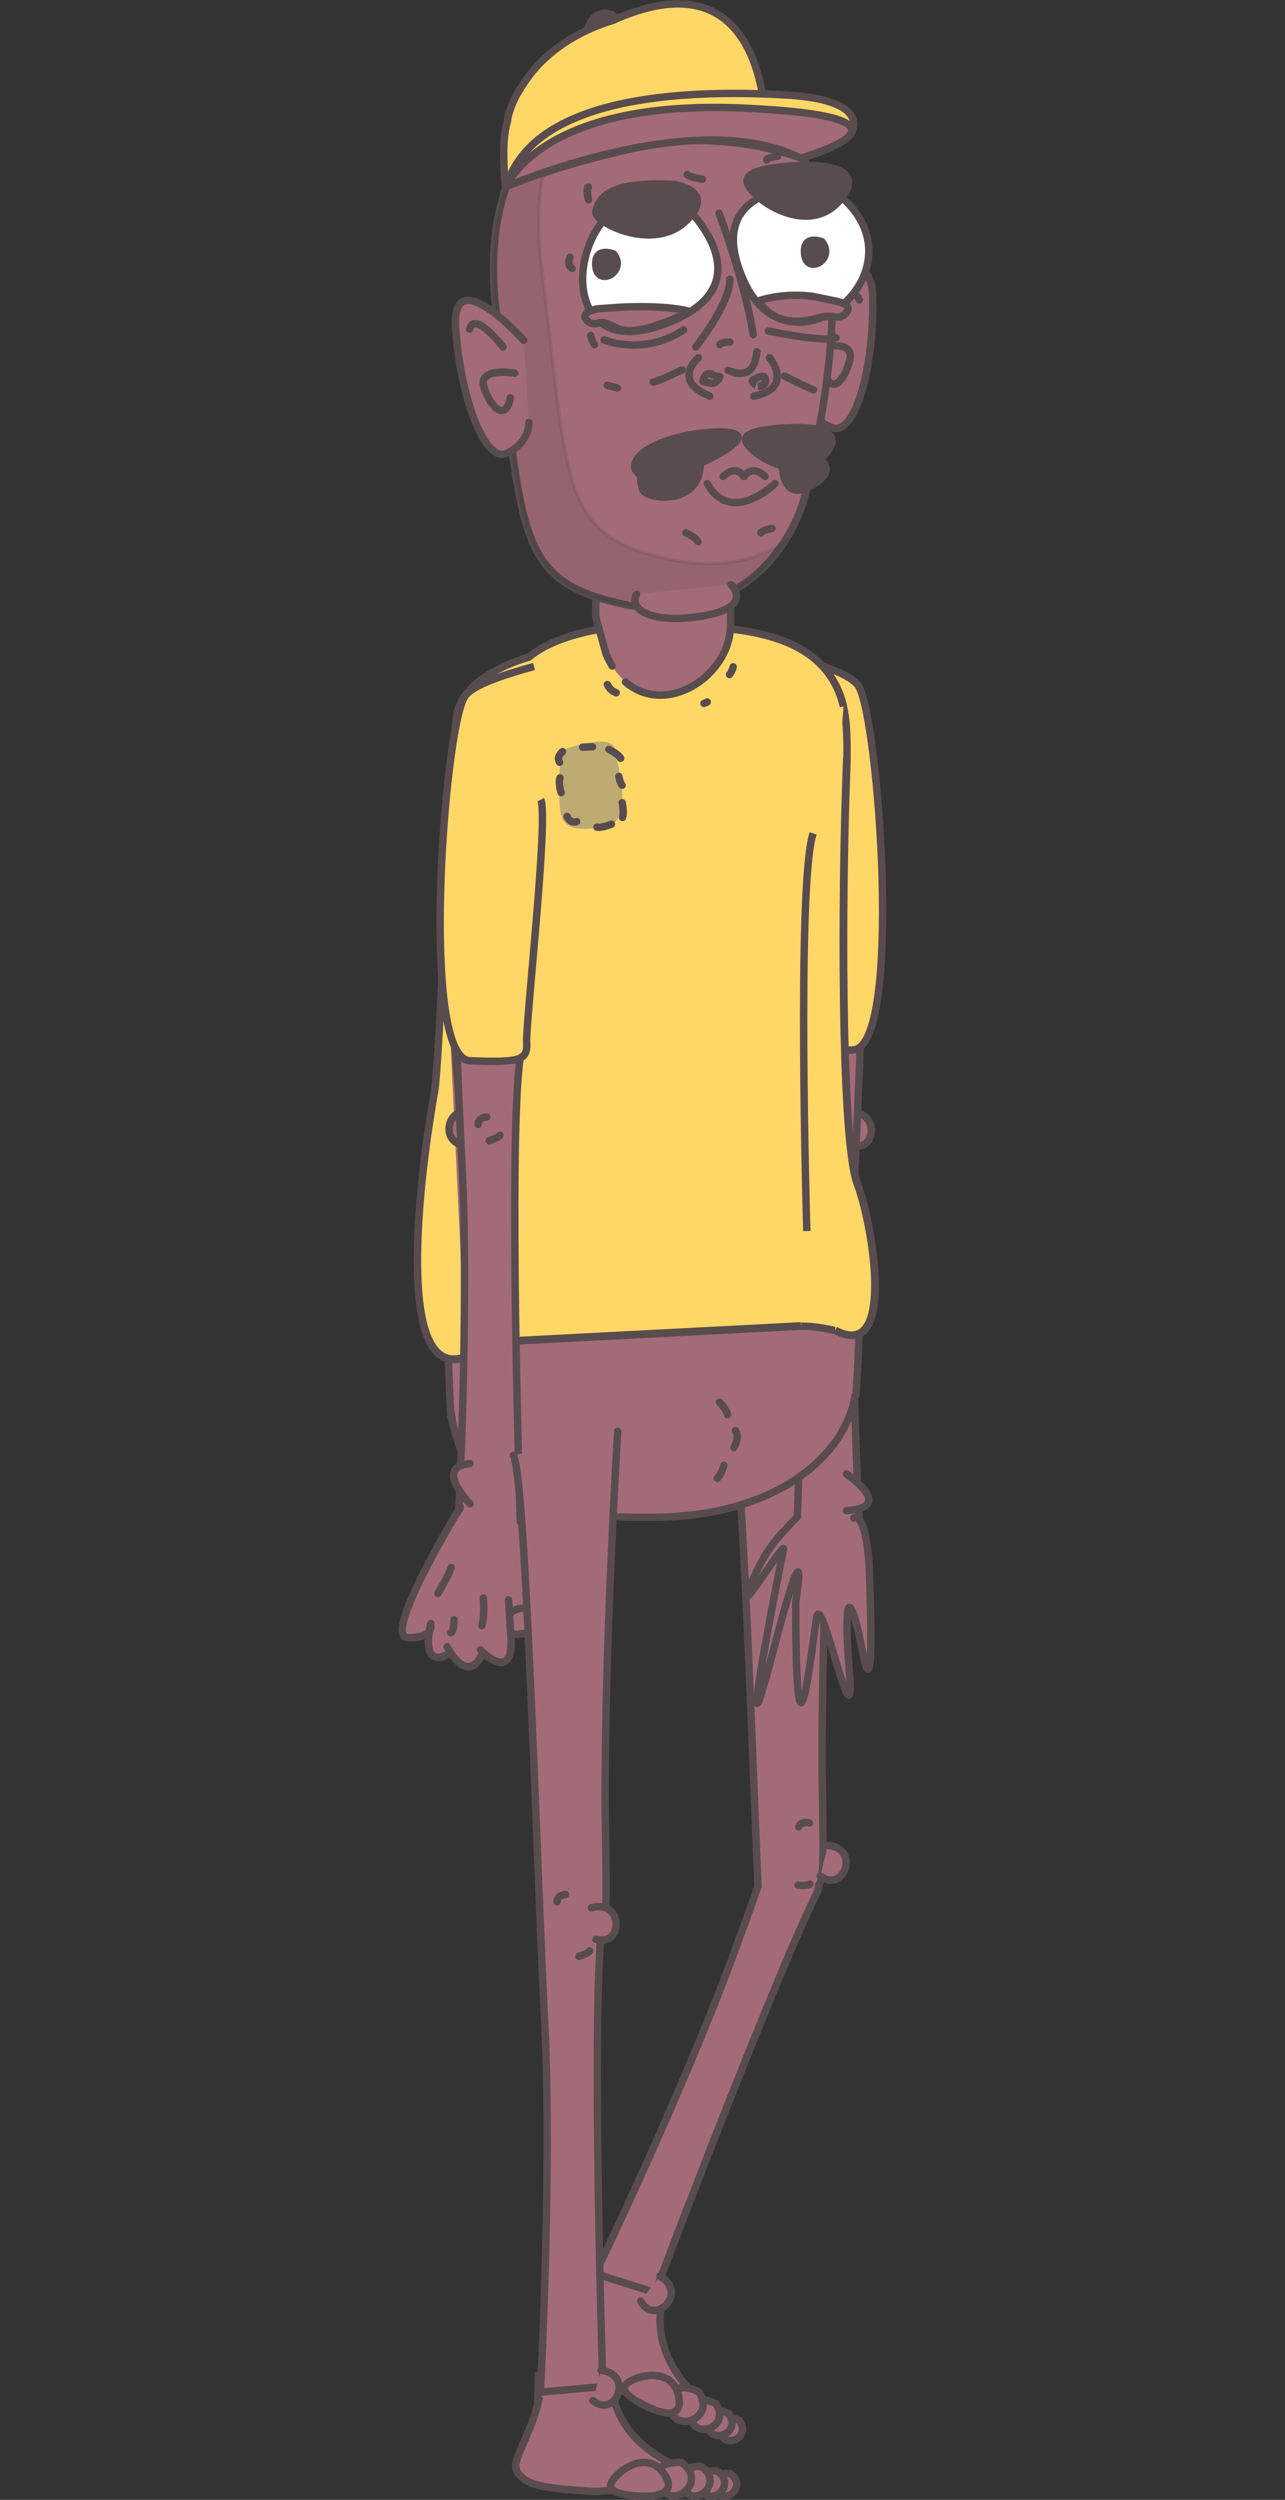 <?xml version="1.0" encoding="utf-8"?>
<!-- Generator: Adobe Illustrator 22.1.0, SVG Export Plug-In . SVG Version: 6.00 Build 0)  -->
<svg version="1.1" id="Layer_1" xmlns="http://www.w3.org/2000/svg" xmlns:xlink="http://www.w3.org/1999/xlink" x="0px" y="0px"
	 viewBox="0 0 347.2 675.2" style="enable-background:new 0 0 347.2 675.2;" xml:space="preserve">
<rect x="0" y="0" width="347.2" height="675.2" fill="#333333" stroke="none"/>
<style type="text/css">
	.st0{fill:#A36B78;stroke:#584C4F;stroke-width:2;stroke-linecap:round;stroke-miterlimit:10;}
	.st1{fill:#A36B78;stroke:#584C4F;stroke-width:2;stroke-linecap:round;stroke-linejoin:round;stroke-miterlimit:10;}
	.st2{fill:#FFD767;stroke:#584C4F;stroke-width:2;stroke-miterlimit:10;}
	.st3{fill:#A36B78;}
	.st4{fill:none;stroke:#584C4F;stroke-width:2;stroke-linecap:round;stroke-miterlimit:10;}
	.st5{fill:#BEAB72;}
	.st6{fill:#584C4F;stroke:#584C4F;stroke-width:2;stroke-linecap:round;stroke-miterlimit:10;}
	.st7{opacity:0.1;fill:#231F20;stroke:#231F20;stroke-miterlimit:10;enable-background:new    ;}
	.st8{fill:#FFFFFF;stroke:#584C4F;stroke-width:2;stroke-linecap:round;stroke-miterlimit:10;}
</style>
<g id="Layer_5">
</g>
<g id="Layer_3">
</g>
<g>
	<g>
		<path class="st0" d="M147.6,629.3c-0.6,1.2-0.7,2.3-0.1,3.7c0.1,0.3,0.3,0.6,0.5,1c0.7,1.3,2.2,2.5,4.2,3.9c1.6,1,3.4,2,5.4,3.1
			c1.3,0.7,2.6,1.3,4.1,2c1.1,0.6,2.3,1.1,3.4,1.6c1.2,0.5,2.4,0.9,3.5,1.3c1.5,0.6,2.9,1,4.3,1.5c2.2,0.7,4.2,1.2,6,1.6
			c2.3,0.5,4.3,0.6,5.7,0.3c0.4,0,0.8-0.2,1.1-0.3c1.1-0.5,1.8-1.1,2.2-1.9c-6.8-6.8-11.3-15.5-8.9-26.2c-0.6-1.3-1-2.1-1-2.1
			s0-0.4-0.2-0.9c0-0.1,0-0.3-0.1-0.4v-0.2c0.1-0.6,0.3-1.3,0.6-2.4l-0.8-0.4l-0.8-0.3l-14.6-4.6c-1.6,3.5-2.6,5.8-2.8,6.3
			c0,0.1,0,0.1,0,0.1s0,0.1,0.1,0.1c-2.1,2.8-4.1,4.9-5.9,6.7c-1.9,1.9-3.6,3.4-4.8,4.8C148.2,628.2,147.8,628.8,147.6,629.3z"/>
		<path class="st0" d="M160.8,614.1l16.2,5.1c0,0,15.3-40.6,29.2-74.5c5.5-13.5,10.8-25.9,14.9-34.3c0-0.4,0.1-0.8,0.1-1.2
			c1-1.1,1.4-6,1.1-16.9l0,0c0-4.4-0.1-9.3-0.2-14.5c0-5.1,0-10.3,0.1-15.6c0.4-41.5,3.3-86.9,3.3-86.9l-28.1,6.5
			c2.9,4.6,5.4,79.3,7.4,127.7c-1.7,4.9-3.3,9.3-4.7,13.1C186.6,560.6,161,614,160.8,614.1z"/>
		<g>
			<g id="XMLID_9162_">
				<path id="XMLID_9163_" class="st0" d="M194.6,656.3c-0.2-5.4,5.2-2.5,5.2-2.5C203.2,658.9,194.8,661.6,194.6,656.3z"/>
			</g>
			<g id="XMLID_9160_">
				<path id="XMLID_9161_" class="st0" d="M191.1,654.6c-0.1-5.9,5.8-2.7,5.8-2.7C200.7,657.5,191.3,660.5,191.1,654.6z"/>
			</g>
			<g id="XMLID_9158_">
				<path id="XMLID_9159_" class="st0" d="M186.7,652.4c-0.2-6.9,6.7-3.2,6.7-3.2C197.8,655.7,186.9,659.3,186.7,652.4z"/>
			</g>
			<g id="XMLID_9156_">
				<path id="XMLID_9157_" class="st0" d="M181.1,649.7c-0.2-7.9,7.7-3.7,7.7-3.7C193.8,653.6,181.3,657.6,181.1,649.7z"/>
			</g>
			<path id="XMLID_9155_" class="st0" d="M168.9,644.3c1.8-2.5,12.5-5.6,14.4,2.6s-7.6,3.5-7.6,3.5S167.1,646.8,168.9,644.3z"/>
		</g>
		<path id="XMLID_9154_" class="st0" d="M215.8,493.4c0.7-1.7,2.9-1,2.9-1"/>
		<path id="XMLID_9153_" class="st0" d="M218.8,508.9c-0.4,0.5-3.2,0.3-3.2,0.3"/>
		<g id="XMLID_9151_">
			<path id="XMLID_9152_" class="st0" d="M178.3,614.8c7.9,4.4-1.5,13.7-5.2,6.7"/>
		</g>
		<g id="XMLID_9149_">
			<path id="XMLID_9150_" class="st0" d="M223.7,498.4c9,1,4.1,13.1-2.1,8.3"/>
		</g>
	</g>
	<g>
		<g>
			<g id="XMLID_9147_">
				<path id="XMLID_9148_" class="st0" d="M228.7,300.9c8.7-2.5,8.8,10.6,1.2,8.5"/>
			</g>
			<path id="XMLID_9146_" class="st0" d="M218.6,177.6c-1.4,33.9-5.6,92.1-3.2,107.8c3.4,22,0,126.4,0,126.4l16.9,1.5
				c0,0-3.3-59.2-1.2-99.4c1.1-22.2,2.5-65,4.2-99.8"/>
			<g id="XMLID_9144_">
				<path id="XMLID_9145_" class="st0" d="M230.7,410c3.3-1.1,4.1,12.1,4.1,12.1s1.9,42.3-1.7,24.3c-3.5-18-5.3-16.1-3.6,5.4
					c1.6,21.6-7.5-22-8.8-15.1c-1.3,6.9-5.7,50.9-5.7-4.1c0,0,4.1-25.6-6.4,14.5s2.3-25.1,3.1-28.5s-12.9,19.5-9.1,10.1
					s5.9-11.8,12.8-19"/>
			</g>
			<path id="XMLID_9143_" class="st0" d="M221.9,302.6c0.2-0.6,3-1.2,3-1.2"/>
			<path id="XMLID_9142_" class="st0" d="M228.1,306.6c-0.6,1.8-2.8,1.4-2.8,1.4"/>
			<path id="XMLID_9141_" class="st1" d="M228.7,408c13.6-0.8,0-9.9,0-9.9"/>
		</g>
		<path id="XMLID_9140_" class="st2" d="M213.2,177.1c9.1,2.5,16.7,5.2,18.7,8.1c5.5,8.1,12.2,97.9-1.5,98.4s-15.6-0.1-15.3-5
			s-6-61.3-3.8-65.5"/>
		<path class="st0" d="M121.8,382.3c0,0,0.1,0,0.2,0c0.5,4.1,2,8.5,4.4,13c0,0,1.3,15.3,51.4,14.5c30.7-0.5,50.1-15.5,53.2-32.5h0.1
			c0.1-0.2,0.1-0.5,0.2-0.9c0.1-1,0.1-2.1,0.2-3.1c0.8-11.1,1.3-40.6,1.3-40.6l-111.1,4.1C119.8,345.7,121.8,382.3,121.8,382.3z"/>
		<g>
			<path class="st2" d="M130.8,363.7c2.3-0.5,5.2-1,8.4-1.5l77.2-4c4-0.1,9.4,1.2,9.4,1.2c4.4,2.3,7.1,1.4,8.7-1.4
				c0.1-0.1,0.1-0.2,0.2-0.3c4.1-8,0.2-29.4-3-37.9c-0.2-0.5-0.4-1.2-0.6-2c-3.7-15.6-3.7-74.4-2.3-110.6c0.1-3.9,0.1-7.3-0.1-10.4
				c-1.4-26.8-28.8-27.1-46.6-27.9c-18.8-0.8-32.5,3-39.2,8.6c-3.5,1-8.8,3-13,6.2c-3.1,2.3-5.6,5.3-6.4,9c-0.1,0.4-0.1,0.9-0.2,1.3
				c-1.5,13.2-4.5,93.7-5.9,101c-0.3,1.4-1,5.9-1.9,11.9c-0.1,0.7-0.2,1.4-0.3,2.2C111.9,334,108.5,380.2,130.8,363.7z"/>
			<path class="st2" d="M225.7,359.3c4.4,2.3,7.1,1.4,8.7-1.4c0.1-0.1,0.1-0.2,0.2-0.3c4.1-8,0.2-29.4-3-37.9
				c-0.2-0.5-0.4-1.2-0.6-2c-3.7-15.6-3.7-74.4-2.3-110.6c0-0.9,0.1-1.7,0.1-2.6"/>
			<path class="st2" d="M227.9,190.8c-5-20.9-29.4-21.2-45.8-21.9c-18.8-0.8-32.5,3-39.2,8.6c-3.5,1-8.8,3-13,6.2
				c-3.1,2.3-5.6,5.3-6.4,9c-0.1,0.4-0.1,0.9-0.2,1.3c-1.5,13.2-4.5,93.7-5.9,101c-0.3,1.4-1,5.9-1.9,11.9c-0.1,0.7-0.2,1.4-0.3,2.2
				c-3.3,24.8-6.7,71,15.6,54.5c2.3-0.5,5.2-1,8.4-1.5l77.2-4"/>
		</g>
		<path id="XMLID_9139_" class="st0" d="M125.4,358.7c3.6-13.7-5.1-107.3-5.1-107.3"/>
		<g>
			<path id="XMLID_9138_" class="st3" d="M163.6,176.6c9.6,21.2,33.7,8.3,33.8-8c0-2.9,0-14.1,0.1-17.5c0.1-2.6,0.5-17.7-3-25.5
				c-11.2-25-42.7-2.7-31.3,16.8c-0.6,2.2-1,4.7-1.2,7.6c-0.2,3.2-1.3,13.2-1.1,16.6"/>
			<path id="XMLID_9137_" class="st4" d="M165.4,179.9c-0.5-0.9-1.1-2-1.6-3.1l-2.8-10.1c-0.3-3.5,0.9-13.4,1.1-16.6
				c0.1-3,0.6-5.5,1.2-7.6c-11.4-19.5,20.1-41.8,31.3-16.8c3.5,7.8,3.1,22.9,3,25.5c-0.1,3.4-0.2,14.6-0.2,17.5
				c0,13.7-17.3,25.1-28.4,15.5"/>
		</g>
		<g>
			<g id="XMLID_9135_">
				<path id="XMLID_9136_" class="st0" d="M126.2,309.6c-9-1.1-3.9-13.2,2.2-8.2"/>
			</g>
			<path id="XMLID_9134_" class="st0" d="M138.5,200.2c1.7,32.8,4.1,72.6,2.1,85.2c-3.4,22,0,126.4,0,126.4l-16.9,1.5
				c0,0,3.2-59.2,1.1-99.4c-1-18.4-2.1-51-3.4-81.4"/>
			<path id="XMLID_9133_" class="st0" d="M129.2,303.7c0-1.9,2.3-2,2.3-2"/>
			<path id="XMLID_9132_" class="st0" d="M135.1,306.6c-0.2,0.6-2.9,1.5-2.9,1.5"/>
			<g id="XMLID_9018_">
				<path id="XMLID_9131_" class="st3" d="M140.6,411l-16.2-3.8c0,0-21.4,35-14.1,35.1c3.9,0.1,5.3-0.9,5.9-1.9
					c-0.5,3.3-0.8,9.4,4.8,6.5l0.1-1.5c1.3,2.1,5.5,8.4,8.9,2l1.1-0.5c2.5,2.1,7.7,5.3,6.9-5.5c1.5,0.1,3.5,0,6.4-0.8
					C159.2,436.9,140.6,411,140.6,411z"/>
				<path id="XMLID_9069_" class="st0" d="M124.4,407.2c0,0-21.4,35-14.1,35.1c3.9,0.1,5.3-0.9,5.9-1.9c-0.5,3.3-0.8,9.4,4.8,6.5
					l0.1-1.5c1.3,2.1,5.5,8.4,8.9,2l1.1-0.5c2.5,2.1,7.7,5.3,6.9-5.5c1.5,0.1,3.5,0,6.4-0.8c14.8-3.7-3.8-29.6-3.8-29.6"/>
				<g id="XMLID_9022_">
					<g id="XMLID_9025_">
						<path id="XMLID_9068_" class="st1" d="M120.8,446.9c-7.5,3.8-4.4-8.4-4.4-8.4c-0.1,0.3,1.1,3.9-6.2,3.8
							c-7.3-0.1,14.1-35.1,14.1-35.1"/>
						<path id="XMLID_9067_" class="st1" d="M130.2,446.9c-4.2,8.4-9.4-2.1-9.4-2.1"/>
						<path id="XMLID_9028_" class="st1" d="M141.2,434.4c-4.2-0.4-11.6,9.9,3.2,6.2s-3.8-29.6-3.8-29.6"/>
						<path id="XMLID_9027_" class="st1" d="M137.4,432.1l0.5,8c1.7,15.9-8.1,5.5-8.1,5.5"/>
					</g>
					<path id="XMLID_9023_" class="st1" d="M127,395.3c-10,0.8,0,10.9,0,10.9"/>
				</g>
				<path id="XMLID_9021_" class="st0" d="M130.2,439.1c0.8-2.6,0.4-7.5,0.4-7.5"/>
				<path id="XMLID_9020_" class="st0" d="M121.8,441c0.8,0,0.9-3.5,0.9-3.5"/>
				<path id="XMLID_9019_" class="st1" d="M118.3,430.4c0,0,2.9-4.8,3.6-7"/>
			</g>
		</g>
		<path id="XMLID_9017_" class="st2" d="M144.3,180c-9.1,2.5-16.8,5.2-18.7,8.1c-5.6,8.1-12.3,97.9,1.4,98.4s15.6-0.1,15.3-5
			s6-61.3,3.8-65.5"/>
		<g>
			<path class="st5" d="M151.2,217.3c0.3,6.9,4,7.2,12.1,6.1c8.2-1,3.7-16.3,2.8-21.1c-0.9-4.7-14.6,0.4-14.6,0.4
				S150.9,210.4,151.2,217.3z"/>
			<g>
				<path id="XMLID_9016_" class="st0" d="M151.2,205.9c-1-1.5,0.8-2.9,0.8-2.9"/>
				<path id="XMLID_9015_" class="st0" d="M167.7,204.8c-0.7-1.2-3.2-2.4-3.2-2.4"/>
				<path id="XMLID_9014_" class="st0" d="M151.3,210.1c-0.5,1.4,0.3,4,0.3,4"/>
				<path id="XMLID_9013_" class="st0" d="M161.3,223.4c1.3,0.3,3.9-0.8,3.9-0.8"/>
				<path id="XMLID_9012_" class="st0" d="M155.8,221.9c-1.7,0.7-2.6-1.4-2.6-1.4"/>
				<path id="XMLID_9011_" class="st0" d="M168.1,212.1c-0.5-0.5-0.9-2.4-0.9-2.4"/>
				<line id="XMLID_9010_" class="st4" x1="160.1" y1="201.7" x2="157.4" y2="201.8"/>
				<path id="XMLID_9009_" class="st0" d="M168.2,220.8c0.5-1.3-0.1-4-0.1-4"/>
			</g>
			<g>
				<path id="XMLID_9008_" class="st0" d="M198.7,386.4c1.3,1.7-0.4,4.6-0.4,4.6"/>
				<path id="XMLID_9007_" class="st0" d="M196.6,382.1c-0.3-1.4-2.2-3.4-2.2-3.4"/>
				<path id="XMLID_9006_" class="st0" d="M193.8,399.3c1-0.9,1.8-3.5,1.8-3.5"/>
			</g>
		</g>
		<g id="XMLID_8927_">
			<g id="XMLID_8981_">
				<path id="XMLID_9005_" class="st0" d="M218.3,107.7c0,0,0,5.4,6.5,7.8s11.4-17.1,11-35.2c-0.4-18.1-17.9,5.1-17.9,5.1"/>
				<path id="XMLID_9004_" class="st0" d="M232.2,81c-1.8-5-8.6,5.6-8.6,5.6"/>
				<path id="XMLID_8982_" class="st0" d="M222.8,100.4c1.7,6.5,5.4,2.6,6.8-3.2c1.5-5.9-8.6-3.2-8.6-3.2"/>
			</g>
			<path id="XMLID_8978_" class="st6" d="M163.8,12.4c8.2-2.6,1.6-8.4,1.6-8.4C158.2,1,155.6,15,163.8,12.4z"/>
			<path id="XMLID_8977_" class="st0" d="M218.1,131.4c-3.3,16.5-19.5,38.2-49.1,31.9s-27.8-17.7-35-79.6S179.2,18,179.2,18
				C245,26.2,221.4,114.9,218.1,131.4z"/>
			<path class="st7" d="M134.1,83.8c7.3,62,5.3,73.3,34.9,79.6c21,4.5,35.2-5.1,42.9-16.9c-7.8,4.9-18,7.3-30.7,4.6
				c-29.5-6.3-27.5-17.7-34.9-79.6c-2.4-20.4,1.7-34.5,8.3-44.3C142.2,35.7,130.4,52.2,134.1,83.8z"/>
			<path id="XMLID_8976_" class="st2" d="M136.6,50.4c0,0,18.5-8.8,38.1-16.7c15.5,3.8,32.4,5.3,32.4,4
				c-0.1-13.4-3.9-49.1-41.5-32.2c-8.8,2.7-18.3,8-24.2,17.2c-0.5,0.7-0.9,1.4-1.3,2.1l0,0H140c-1.8,3.4-2.7,6-2.9,8
				C135.2,38.9,136.6,50.4,136.6,50.4z"/>
			<path id="XMLID_8975_" class="st0" d="M163.2,91.8c12.1,4.3,21.5-2.7,21.5-2.7"/>
			<path id="XMLID_8974_" class="st0" d="M225.9,91.2c-3.2,1.4-18.3-1.8-18.3-1.8"/>
			<path id="XMLID_8973_" class="st0" d="M172,160.5c-2.5,4.8,5.9,8.2,18.8,5.7s6.7-8.3,6.7-8.3"/>
			<path id="XMLID_8972_" class="st2" d="M229.9,36c0,0,6.2-8.8-16.9-10.3c-23-1.4-68.6-1.3-76.2,24.7c0,0,12.4-5.5,35.9-10.7
				s43.6,3,43.6,3C226.6,40.2,229.9,36,229.9,36z"/>
			<path id="XMLID_8971_" class="st0" d="M136.8,50.4c0,0,9.1-23.7,64.2-21.2s15.3,13.5,15.3,13.5C187.8,28.3,136.8,50.4,136.8,50.4
				z"/>
			<g>
				<path id="XMLID_8970_" class="st0" d="M197.2,75.4c0.2,6.5-9.2,18.3-9.2,18.3"/>
				<g id="XMLID_8967_">
					<path id="XMLID_8969_" class="st0" d="M196.7,100c0.5,0.2,1,0.4,1.6,0.6c0.8,0.3,1.8,0.3,2.9,0.1c2-0.5,3-2.6,3.3-5.7"/>
					<path id="XMLID_8968_" class="st0" d="M203.5,90.4c-2-13.5-9.2-32.8-9.2-32.8"/>
				</g>
				<g id="XMLID_8961_">
					<path id="XMLID_8966_" class="st0" d="M203.7,107c11.1-2.3,4.2-10.4,4.2-10.4"/>
					<path id="XMLID_8965_" class="st0" d="M191.8,107c-10.5-4.2-3.1-10.4-3.1-10.4"/>
					<path id="XMLID_8964_" class="st0" d="M192.1,103.5c-1.6-0.5-2.9,0.1-1.7-1.8s2.7,0.3,3.8,0
						C195.2,101.3,193.6,103.8,192.1,103.5z"/>
					<path id="XMLID_8963_" class="st0" d="M203.5,102.6c1.2-0.7,2.4-1.2,2.8-0.9c1.1,0.9,0.6,2.6-1.5,2.7
						C204.8,104.4,202.6,103.2,203.5,102.6z"/>
					<path id="XMLID_8962_" class="st0" d="M194.5,93.1c0.5-0.8,2.7-0.7,2.7-0.7"/>
				</g>
				<path id="XMLID_8960_" class="st0" d="M219.8,105.3c-1.7-0.6-7.8-3.7-7.8-3.7"/>
				<path id="XMLID_8959_" class="st0" d="M176.5,103.2c0.7,0.1,7.8-3.3,7.8-3.3"/>
			</g>
			<path id="XMLID_8958_" class="st0" d="M154.6,72.5c-1.6-0.9-0.6-3-0.6-3"/>
			<path id="XMLID_8957_" class="st0" d="M160.6,93.1c-0.6-0.7-1-2.5-1-2.5"/>
			<path id="XMLID_8956_" class="st0" d="M159,50.5c-0.8,0,0,3.5,0,3.5"/>
			<path id="XMLID_8955_" class="st0" d="M207.2,43.2c-0.4-0.5,2.9-1,2.9-1"/>
			<path id="XMLID_8954_" class="st0" d="M185.7,47.1c0.3,0.8,4.1,1.3,4.1,1.3"/>
			<path id="XMLID_8953_" class="st0" d="M205.6,143.9c0.2-0.6,3-1.2,3-1.2"/>
			<path id="XMLID_8952_" class="st0" d="M188.6,146.3c-0.7-1.2-3.3-2.4-3.3-2.4"/>
			<path id="XMLID_8951_" class="st0" d="M211.3,82.2"/>
			<path id="XMLID_8950_" class="st0" d="M193,84.4"/>
			<line id="XMLID_8949_" class="st4" x1="164.1" y1="104.1" x2="166.8" y2="104.8"/>
			<path id="XMLID_8948_" class="st0" d="M142.9,114.1c0,0,0.3,5.3-5.9,8.3s-12.8-16.1-13.9-34.1c-1-18,18.4,3.6,18.4,3.6"/>
			<path id="XMLID_8947_" class="st0" d="M126.9,88.9c1.3-5.2,9,4.8,9,4.8"/>
			<path id="XMLID_8946_" class="st0" d="M137.9,107.4c-1.2,6.5-5.2,3-7.1-2.7s8.3-3.9,8.3-3.9"/>
			<g>
				<path id="XMLID_8945_" class="st8" d="M201,75.9c-13-28.9,22.8-25.4,22.8-25.4C253.8,70.5,214,104.8,201,75.9z"/>
				<path id="XMLID_8944_" class="st6" d="M217.4,68.7c-0.6-5.6,4.7-3.4,4.7-3.4C225.8,70.1,218,74.3,217.4,68.7z"/>
				<path id="XMLID_8943_" class="st8" d="M177.6,88.2c32.6-10.6,6.4-33.7,6.4-33.7C155.4,42.7,145,98.8,177.6,88.2z"/>
				<path id="XMLID_8942_" class="st6" d="M161,72c-0.6-5.6,4.8-3.4,4.8-3.4C169.5,73.3,161.6,77.6,161,72z"/>
				<path id="XMLID_8941_" class="st6" d="M161,57c-0.9,3,15.6,11.2,24.3,2.7s-3.4-9.9-3.4-9.9C163.5,48.9,161.9,54,161,57z"/>
				<path id="XMLID_8940_" class="st6" d="M201.9,49.3c1.2,4.5,16.5,15,25.1,4.7c8.6-10.3-10-9.3-10-9.3S200.7,44.8,201.9,49.3z"/>
				<g id="XMLID_8937_">
					<path id="XMLID_8939_" class="st0" d="M167.3,88.9c0.7,0.2,1.3,0.3,2.1,0.4c6.4,0.4,16.9-5.2,16.9-5.2
						c-7-1.9-19.1-1.1-19.1-1.1l-5.7,0.4c0,0-5.1,0.8-2.9,3.2c1,1,1.9,0.9,2.8,0.7c0.3,0,0.5-0.1,0.7-0.2
						C163.2,86.8,166.9,88.7,167.3,88.9z"/>
					<path id="XMLID_8938_" class="st0" d="M225.7,81.3c0,0,5.1,0.8,2.9,3.2c-2.3,2.4-3.1,0.1-7.2,1.3c-12.5,3.8-16.4-4.6-16.4-4.6
						c7.9-2.4,14.9-1.1,14.9-1.1L225.7,81.3z"/>
				</g>
			</g>
			<g id="XMLID_8932_">
				<path id="XMLID_8936_" class="st6" d="M220,130.7c10.7-7-8.5-9.5-8.5-9.5S209.3,137.6,220,130.7z"/>
				<path id="XMLID_8935_" class="st6" d="M201.5,119.1c1.1,3.5,14.1,11.9,21.4,3.7c7.3-8.1-8.5-7.3-8.5-7.3
					S200.4,115.6,201.5,119.1z"/>
				<path id="XMLID_8934_" class="st6" d="M173.6,132.1c0.8,2.8,14.2,4.5,15.5-5.3s-6.4-7.2-6.4-7.2
					C171.5,124.6,172.8,129.3,173.6,132.1z"/>
				<path id="XMLID_8933_" class="st6" d="M189.6,125c22.2-10.8-0.3-8-0.3-8C163.6,120.4,167.4,135.8,189.6,125z"/>
			</g>
			<g id="XMLID_8928_">
				<path id="XMLID_8931_" class="st0" d="M191.1,130.6c6.5,11.6,18.3,0,18.3,0"/>
				<path id="XMLID_8930_" class="st0" d="M201,128.7c2.5-3.5,5.7,0,5.7,0"/>
				<path id="XMLID_8929_" class="st0" d="M201,128.7c-2.4-3.5-5.6,0-5.6,0"/>
			</g>
		</g>
		<path id="XMLID_8926_" class="st0" d="M164.1,184.9c0.7,1.3,1.5,1.9,2.4,2.2"/>
		<path id="XMLID_8925_" class="st0" d="M197.1,182.2c0.8-1,1-2.1,1-2.1"/>
		<path id="XMLID_8924_" class="st0" d="M190.2,190c0.3-0.1,0.7-0.3,0.9-0.4"/>
		<path id="XMLID_8923_" class="st2" d="M219.7,225.1c-4.5,13.5-1.7,107.4-1.7,107.4"/>
	</g>
	<g>
		<path class="st0" d="M139.3,665.4c0,1.2,0.3,2.4,1.4,3.4c0.3,0.3,0.6,0.6,0.9,0.8c1.2,0.9,3,1.5,5.4,2c1.8,0.3,3.8,0.6,6.1,0.8
			c1.5,0.1,3,0.3,4.6,0.3c1.2,0.2,2.5,0.2,3.7,0.2c1.3-0.1,2.5-0.2,3.7-0.2c1.7-0.1,3.2-0.2,4.6-0.3c2.3-0.1,4.4-0.5,6.2-0.8
			c2.3-0.5,4.3-1.2,5.4-2c0.3-0.3,0.7-0.6,0.9-0.8c0.8-0.7,1.2-1.6,1.3-2.5c-8.8-3.7-16.3-10-18.2-20.8c-1-1-1.7-1.6-1.7-1.6
			s-0.2-0.3-0.6-0.7c0-0.1-0.1-0.2-0.2-0.3l-0.1-0.2c-0.1-0.5-0.2-1.3-0.3-2.4h-0.9h-0.8l-15.2,1.3c-0.1,3.9-0.2,6.4-0.2,6.9
			c0,0.1,0,0.1,0,0.1s0.1,0,0.2,0c-0.8,3.4-1.9,6.2-2.9,8.5c-1,2.5-2,4.5-2.6,6.3C139.7,664.1,139.6,664.8,139.3,665.4z"/>
		<path class="st0" d="M138.7,393.1c3.4,5.6,6.4,113.4,8.5,153.6c2,40.2-1.2,99.4-1.2,99.4l16.9-1.5c0,0-3.2-98.4-0.3-124.2
			c0.9-1.1,1.4-6,1.1-16.9l0,0c0-4.4-0.1-9.3-0.2-14.5c-0.2-44.6,3.4-102.4,3.4-102.4"/>
		<g>
			<g id="XMLID_8921_">
				<path id="XMLID_8922_" class="st0" d="M193.4,672.4c-2.3-4.9,3.8-4.3,3.8-4.3C202.3,671.4,195.5,677.2,193.4,672.4z"/>
			</g>
			<g id="XMLID_8919_">
				<path id="XMLID_8920_" class="st0" d="M189.4,672.2c-2.4-5.5,4.3-4.8,4.3-4.8C199.4,671.1,191.9,677.5,189.4,672.2z"/>
			</g>
			<g id="XMLID_8917_">
				<path id="XMLID_8918_" class="st0" d="M184.5,671.7c-2.8-6.3,5-5.5,5-5.5C196,670.6,187.3,678.1,184.5,671.7z"/>
			</g>
			<g id="XMLID_8915_">
				<path id="XMLID_8916_" class="st0" d="M178.4,671.4c-3.2-7.1,5.7-6.3,5.7-6.3C191.6,670.1,181.6,678.6,178.4,671.4z"/>
			</g>
			<path id="XMLID_8914_" class="st0" d="M165,671.1c0.7-2.9,9.4-10,14.3-3.1c4.9,6.9-5.7,6.2-5.7,6.2S164.3,674.1,165,671.1z"/>
		</g>
		<path id="XMLID_8913_" class="st0" d="M150.5,513.7c0-1.9,2.3-2,2.3-2"/>
		<path id="XMLID_8912_" class="st0" d="M159.3,526.9c-0.2,0.7-2.9,1.5-2.9,1.5"/>
		<g id="XMLID_8910_">
			<path id="XMLID_8911_" class="st0" d="M162.4,640.2c9,1.1,3.9,13.2-2.2,8.2"/>
		</g>
		<g id="XMLID_8908_">
			<path id="XMLID_8909_" class="st0" d="M159.8,515.3c8.6-2.5,8.8,10.6,1.2,8.5"/>
		</g>
	</g>
</g>
</svg>

